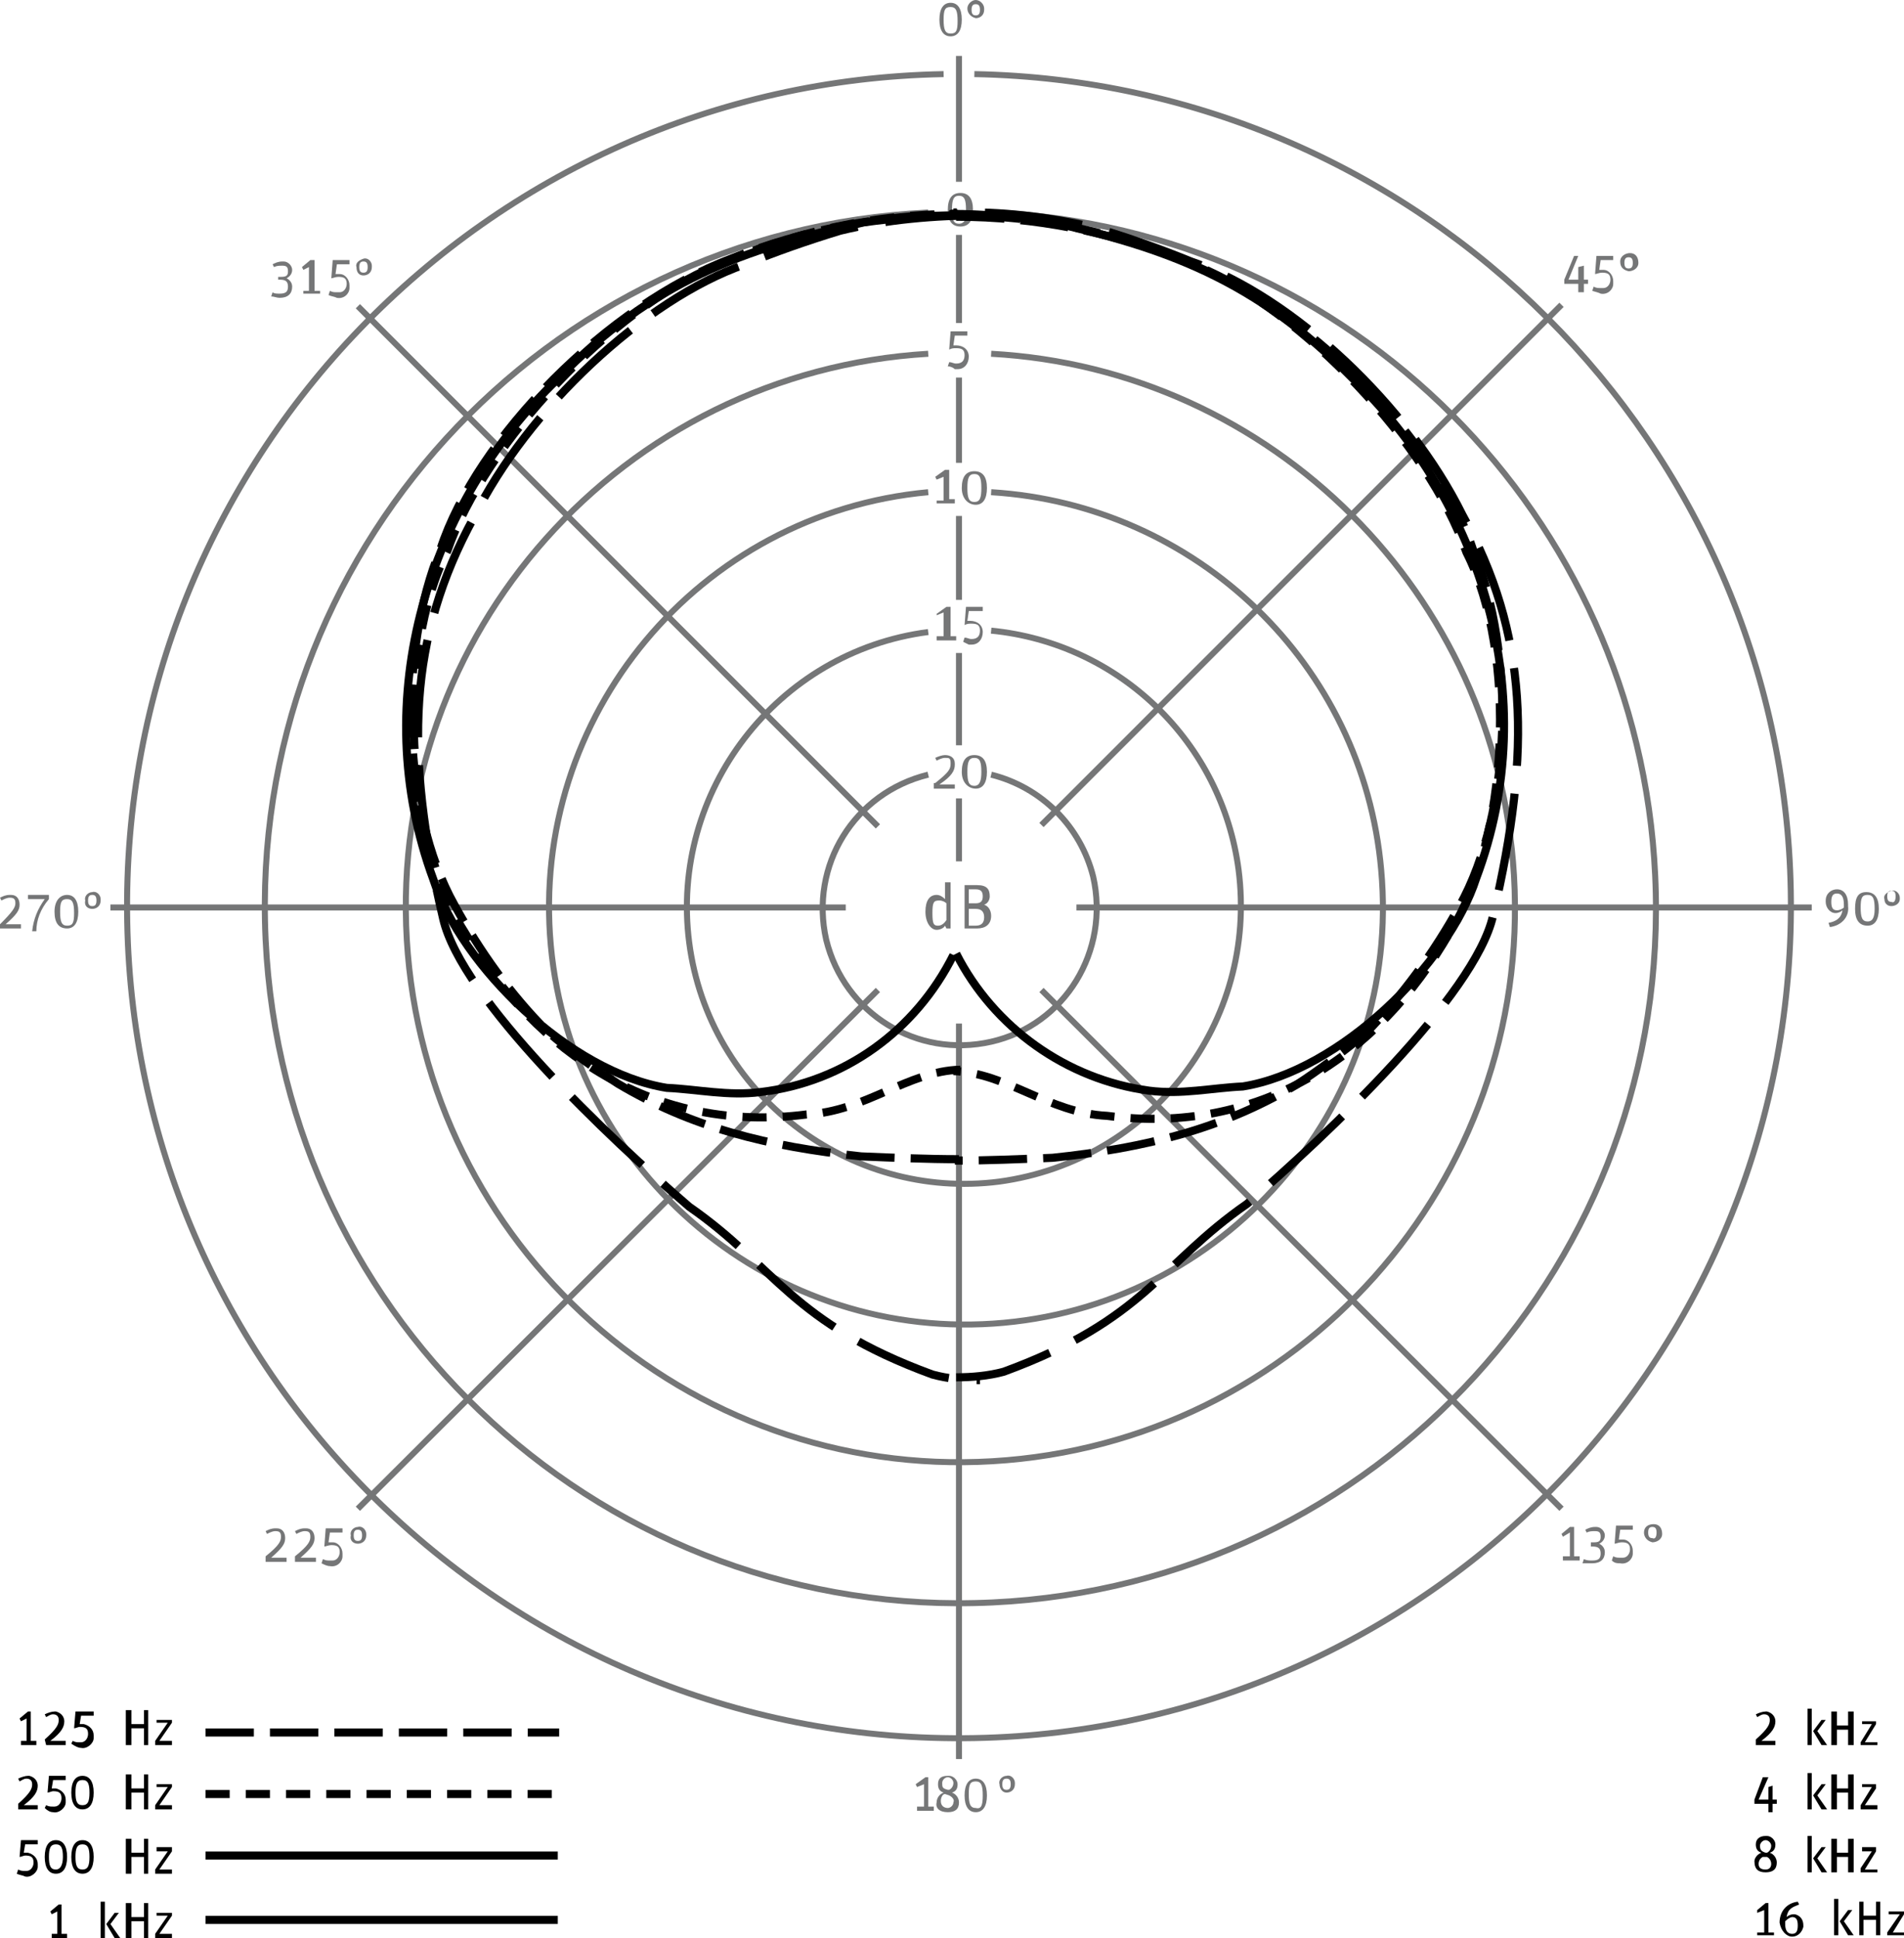 <?xml version="1.0" encoding="utf-8"?>
<!-- Generator: Adobe Illustrator 21.1.0, SVG Export Plug-In . SVG Version: 6.00 Build 0)  -->
<svg version="1.1" xmlns="http://www.w3.org/2000/svg" xmlns:xlink="http://www.w3.org/1999/xlink" x="0px" y="0px"
	 viewBox="0 0 136.2 138.6" style="enable-background:new 0 0 136.2 138.6;" xml:space="preserve">
<style type="text/css">
	.st0{display:none;}
	.st1{display:inline;}
	.st2{fill:none;stroke:#757677;stroke-width:0.43;stroke-miterlimit:2.61;}
	.st3{fill:none;}
	.st4{fill:#757677;}
	.st5{fill:none;stroke:#000000;stroke-width:0.58;stroke-linejoin:round;stroke-dasharray:7,2,7,2;}
	.st6{fill:none;stroke:#000000;stroke-width:0.58;stroke-linejoin:round;stroke-dasharray:3.46,1.15;}
	.st7{fill:none;stroke:#000000;stroke-width:0.58;stroke-linejoin:round;stroke-dasharray:1.73,1.15;}
	.st8{fill:none;stroke:#000000;stroke-width:0.58;stroke-linejoin:round;}
	
		.st9{display:none;fill:none;stroke:#FFFFFF;stroke-width:0.58;stroke-linejoin:round;stroke-dasharray:3.46,1.15,0.58,1.15,0.58,1.15;}
	
		.st10{display:none;fill:none;stroke:#FFFFFF;stroke-width:0.58;stroke-linejoin:round;stroke-dasharray:3.46,1.15,3.46,1.15,0.58,1.15;}
	.st11{display:none;fill:none;stroke:#FFFFFF;stroke-width:0.58;stroke-linejoin:round;stroke-dasharray:0.58,0.58;}
	.st12{display:none;fill:none;stroke:#FFFFFF;stroke-width:0.58;stroke-linejoin:round;stroke-dasharray:7,2,7,2;}
</style>
<g id="Layer_2" class="st0">
	<rect x="-0.1" y="0.2" class="st1" width="136.3" height="138.3"/>
</g>
<g id="Layer_1">
	<title>PL_TLM103_TLM103D</title>
	<g id="PL-Legende">
		<path d="M125.6,124.8h1.4v-0.3h-1c0.8-0.6,1-1,1-1.4c0-0.3-0.2-0.6-0.6-0.7c0,0-0.1,0-0.1,0c-0.2,0-0.5,0.1-0.7,0.2l0.1,0.2
			c0.2-0.1,0.3-0.2,0.5-0.2c0.2,0,0.4,0.1,0.4,0.4s-0.1,0.6-1,1.4L125.6,124.8L125.6,124.8z"/>
		<path d="M129.3,124.8h0.3v-2.6h-0.3V124.8L129.3,124.8z M130.3,124.8h0.4l-0.7-1l0.6-0.8h-0.3l-0.6,0.8L130.3,124.8L130.3,124.8z"
			/>
		<polygon points="131,124.8 131.4,124.8 131.4,123.7 132.2,123.7 132.2,124.8 132.6,124.8 132.6,122.4 132.2,122.4 132.2,123.4 
			131.4,123.4 131.4,122.4 131,122.4 131,124.8 		"/>
		<polygon points="133.1,124.8 134.3,124.8 134.3,124.6 133.4,124.6 134.2,123.3 134.2,123.1 133.2,123.1 133.2,123.3 133.9,123.3 
			133.1,124.6 133.1,124.8 		"/>
		<polygon points="125.5,129 126.5,129 126.5,129.6 126.8,129.6 126.8,129 127.1,129 127.1,128.7 126.8,128.7 126.8,127.7 
			126.5,127.8 126.5,128.7 125.8,128.7 126.5,127.1 126.1,127.1 125.5,128.7 125.5,129 		"/>
		<path d="M129.3,129.4h0.3v-2.6h-0.3V129.4z M130.3,129.4h0.4l-0.7-1l0.6-0.8h-0.3l-0.6,0.8L130.3,129.4L130.3,129.4z"/>
		<polygon points="131,129.4 131.4,129.4 131.4,128.2 132.2,128.2 132.2,129.4 132.6,129.4 132.6,126.9 132.2,126.9 132.2,127.9 
			131.4,127.9 131.4,126.9 131,126.9 131,129.4 		"/>
		<polygon points="133.1,129.4 134.3,129.4 134.3,129.1 133.4,129.1 134.2,127.9 134.2,127.6 133.2,127.6 133.2,127.8 133.9,127.8 
			133.1,129.1 133.1,129.4 		"/>
		<path d="M126.3,133.9c0.5,0,0.8-0.2,0.8-0.7c0-0.3-0.2-0.6-0.5-0.7c0.3-0.1,0.4-0.3,0.4-0.6c0-0.3-0.3-0.6-0.6-0.6
			c0,0-0.1,0-0.1,0c-0.4,0-0.7,0.2-0.7,0.6c0,0.3,0.1,0.5,0.4,0.6c-0.3,0.1-0.5,0.4-0.5,0.6C125.5,133.7,125.8,133.9,126.3,133.9
			L126.3,133.9z M126.4,132.8c0.2,0.1,0.3,0.3,0.3,0.5c0,0.2-0.1,0.4-0.4,0.4s-0.5-0.1-0.5-0.4c0-0.2,0.1-0.4,0.3-0.5L126.4,132.8
			L126.4,132.8z M125.9,132c0-0.2,0.2-0.4,0.4-0.4c0.2,0,0.4,0.2,0.4,0.4l0,0c0,0.2-0.1,0.4-0.3,0.5h-0.1
			C126,132.4,125.9,132.3,125.9,132L125.9,132z"/>
		<path d="M129.3,133.9h0.3v-2.6h-0.3V133.9z M130.3,133.9h0.4l-0.7-1l0.6-0.8h-0.3l-0.6,0.8L130.3,133.9L130.3,133.9z"/>
		<polygon points="131,133.9 131.4,133.9 131.4,132.8 132.2,132.8 132.2,133.9 132.6,133.9 132.6,131.5 132.2,131.5 132.2,132.5 
			131.4,132.5 131.4,131.5 131,131.5 131,133.9 		"/>
		<polygon points="133.1,133.9 134.3,133.9 134.3,133.7 133.4,133.7 134.2,132.4 134.2,132.1 133.2,132.1 133.2,132.4 133.9,132.4 
			133.1,133.6 133.1,133.9 		"/>
		<polygon points="125.7,138.4 126.9,138.4 126.9,138.2 126.5,138.2 126.5,136.1 126.3,136.1 125.7,136.6 125.7,136.8 126.2,136.6 
			126.2,138.2 125.7,138.2 125.7,138.4 		"/>
		<path d="M128.2,138.5c0.4,0,0.7-0.3,0.8-0.7c0,0,0-0.1,0-0.1c0-0.4-0.2-0.7-0.6-0.8c0,0,0,0-0.1,0c-0.2,0-0.4,0.1-0.5,0.2
			c0.1-0.6,0.4-0.7,0.9-0.9l-0.1-0.2c-0.8,0.1-1.3,0.7-1.3,1.5c0,0,0,0,0,0C127.4,138.1,127.8,138.5,128.2,138.5L128.2,138.5z
			 M128.2,137.1c0.3,0,0.4,0.2,0.4,0.6s-0.1,0.6-0.4,0.6s-0.5-0.2-0.5-0.7c0-0.1,0-0.1,0-0.2C127.9,137.2,128.1,137.1,128.2,137.1
			L128.2,137.1z"/>
		<path d="M131.2,138.4h0.3v-2.6h-0.3V138.4z M132.2,138.4h0.4l-0.7-1l0.6-0.8h-0.3l-0.6,0.8L132.2,138.4L132.2,138.4z"/>
		<polygon points="133,138.4 133.3,138.4 133.3,137.3 134.2,137.3 134.2,138.4 134.5,138.4 134.5,136 134.2,136 134.2,137 
			133.3,137 133.3,136 133,136 133,138.4 		"/>
		<polygon points="135,138.4 136.2,138.4 136.2,138.2 135.4,138.2 136.2,136.9 136.2,136.7 135.1,136.7 135.1,136.9 135.9,136.9 
			135,138.2 135,138.4 		"/>
		<polygon points="1.5,124.8 2.6,124.8 2.6,124.5 2.2,124.5 2.2,122.4 2,122.4 1.4,122.9 1.5,123.1 1.9,122.9 1.9,124.5 1.5,124.5 
			1.5,124.8 		"/>
		<path d="M3.3,124.8h1.4v-0.3H3.6c0.8-0.6,1-1,1-1.4c0-0.3-0.2-0.6-0.6-0.7c0,0-0.1,0-0.1,0c-0.2,0-0.5,0.1-0.7,0.2l0.1,0.2
			c0.2-0.1,0.3-0.2,0.5-0.2c0.2,0,0.4,0.1,0.4,0.4s-0.1,0.6-1,1.4L3.3,124.8L3.3,124.8z"/>
		<path d="M5.8,125c0.4,0.1,0.9-0.3,0.9-0.7c0-0.1,0-0.1,0-0.2c0-0.4-0.3-0.7-0.7-0.8c0,0-0.1,0-0.1,0H5.7l0.1-0.6h0.9v-0.3H5.4
			l-0.1,1.2c0.1,0,0.3-0.1,0.4-0.1c0.4,0,0.6,0.1,0.6,0.5c0,0.3-0.2,0.6-0.5,0.6c0,0-0.1,0-0.1,0c-0.2,0-0.3,0-0.5-0.1l-0.1,0.2
			C5.4,124.9,5.6,125,5.8,125L5.8,125z"/>
		<polygon points="9,124.8 9.4,124.8 9.4,123.6 10.3,123.6 10.3,124.8 10.6,124.8 10.6,122.3 10.3,122.3 10.3,123.3 9.4,123.3 
			9.4,122.3 9,122.3 9,124.8 		"/>
		<polygon points="11.1,124.8 12.3,124.8 12.3,124.5 11.4,124.5 12.3,123.2 12.3,123 11.2,123 11.2,123.2 12,123.2 11.1,124.5 
			11.1,124.8 		"/>
		<path d="M1.3,129.4h1.4v-0.3H1.7c0.8-0.6,1-1,1-1.4c0-0.3-0.2-0.6-0.6-0.7c0,0-0.1,0-0.1,0c-0.2,0-0.5,0.1-0.7,0.2l0.1,0.2
			c0.2-0.1,0.3-0.2,0.5-0.2c0.2,0,0.4,0.1,0.4,0.4s-0.1,0.6-1,1.4L1.3,129.4L1.3,129.4z"/>
		<path d="M3.8,129.6c0.4,0.1,0.9-0.3,0.9-0.7c0-0.1,0-0.1,0-0.2c0-0.4-0.3-0.7-0.7-0.8c0,0-0.1,0-0.1,0H3.7l0.1-0.6h0.9V127H3.5
			l-0.1,1.2c0.1,0,0.3-0.1,0.4-0.1c0.4,0,0.6,0.1,0.6,0.5c0,0.3-0.2,0.6-0.5,0.6c0,0-0.1,0-0.1,0c-0.2,0-0.3,0-0.5-0.1l-0.1,0.2
			C3.4,129.5,3.6,129.6,3.8,129.6L3.8,129.6z"/>
		<path d="M5.9,129.4c0.5,0,0.8-0.4,0.8-1.2S6.4,127,5.9,127s-0.8,0.4-0.8,1.2S5.4,129.4,5.9,129.4z M5.9,129.1
			c-0.4,0-0.5-0.3-0.5-0.9s0.1-0.9,0.5-0.9s0.5,0.3,0.5,0.9S6.3,129.1,5.9,129.1z"/>
		<polygon points="9,129.4 9.4,129.4 9.4,128.2 10.3,128.2 10.3,129.4 10.6,129.4 10.6,126.9 10.3,126.9 10.3,127.9 9.4,127.9 
			9.4,126.9 9,126.9 9,129.4 		"/>
		<polygon points="11.1,129.4 12.3,129.4 12.3,129.1 11.4,129.1 12.3,127.8 12.3,127.6 11.2,127.6 11.2,127.8 12,127.8 11.1,129.1 
			11.1,129.4 		"/>
		<path d="M1.8,134.2c0.4,0.1,0.9-0.3,0.9-0.7c0-0.1,0-0.1,0-0.2c0-0.4-0.3-0.7-0.7-0.8c0,0-0.1,0-0.1,0H1.7l0.1-0.6h0.9v-0.3H1.5
			l-0.1,1.2c0.1,0,0.3-0.1,0.4-0.1c0.4,0,0.6,0.1,0.6,0.5c0,0.3-0.2,0.6-0.5,0.6c0,0-0.1,0-0.1,0c-0.2,0-0.3,0-0.5-0.1L1.2,134
			C1.4,134.1,1.6,134.1,1.8,134.2L1.8,134.2z"/>
		<path d="M4,134c0.5,0,0.8-0.4,0.8-1.2s-0.3-1.2-0.8-1.2s-0.8,0.4-0.8,1.2S3.5,134,4,134z M4,133.7c-0.4,0-0.5-0.3-0.5-0.9
			s0.1-0.9,0.5-0.9s0.5,0.3,0.5,0.9S4.3,133.7,4,133.7z"/>
		<path d="M5.9,134c0.5,0,0.8-0.4,0.8-1.2s-0.3-1.2-0.8-1.2s-0.8,0.4-0.8,1.2S5.4,134,5.9,134z M5.9,133.7c-0.4,0-0.5-0.3-0.5-0.9
			s0.1-0.9,0.5-0.9s0.5,0.3,0.5,0.9S6.3,133.7,5.9,133.7z"/>
		<polygon points="9,134 9.4,134 9.4,132.8 10.3,132.8 10.3,134 10.6,134 10.6,131.5 10.3,131.5 10.3,132.5 9.4,132.5 9.4,131.5 
			9,131.5 9,134 		"/>
		<polygon points="11.1,134 12.3,134 12.3,133.7 11.4,133.7 12.3,132.4 12.3,132.1 11.2,132.1 11.2,132.4 12,132.4 11.1,133.7 
			11.1,134 		"/>
		<polygon points="3.7,138.6 4.8,138.6 4.8,138.3 4.4,138.3 4.4,136.2 4.2,136.2 3.6,136.7 3.7,136.9 4.1,136.7 4.1,138.3 
			3.7,138.3 3.7,138.6 		"/>
		<path d="M7.2,138.6h0.3v-2.6H7.2V138.6z M8.2,138.6h0.4l-0.7-1l0.6-0.8H8.2l-0.6,0.8L8.2,138.6L8.2,138.6z"/>
		<polygon points="9,138.6 9.4,138.6 9.4,137.4 10.3,137.4 10.3,138.6 10.6,138.6 10.6,136.1 10.3,136.1 10.3,137.1 9.4,137.1 
			9.4,136.1 9,136.1 9,138.6 		"/>
		<polygon points="11.1,138.6 12.3,138.6 12.3,138.3 11.4,138.3 12.3,137 12.3,136.8 11.2,136.8 11.2,137 12,137 11.1,138.3 
			11.1,138.6 		"/>
	</g>
	<g id="PL-Raster">
		<path class="st2" d="M77,64.9h52.6 M7.9,64.9h52.6"/>
		<line class="st2" x1="74.5" y1="59" x2="111.7" y2="21.8"/>
		<line class="st2" x1="25.6" y1="107.9" x2="62.8" y2="70.8"/>
		<line class="st2" x1="68.6" y1="125.8" x2="68.6" y2="73.2"/>
		<line class="st2" x1="74.5" y1="70.8" x2="111.7" y2="107.9"/>
		<line class="st2" x1="25.6" y1="21.9" x2="62.8" y2="59.1"/>
		<path class="st2" d="M66.4,55.4c-5.3,1.3-8.5,6.5-7.3,11.8c1.3,5.3,6.5,8.5,11.8,7.3s8.5-6.5,7.3-11.8c-0.9-3.6-3.7-6.4-7.3-7.3"
			/>
		<line class="st2" x1="68.6" y1="57.1" x2="68.6" y2="61.6"/>
		<polyline class="st3" points="70.9,55.3 70.9,57.1 68.6,57.1 		"/>
		<polyline class="st3" points="68.6,57.1 66.4,57.1 66.4,55.4 		"/>
		<polyline class="st3" points="68.6,53.3 66.4,53.3 66.4,55.4 		"/>
		<polyline class="st3" points="68.6,53.3 70.9,53.3 70.9,55.3 		"/>
		<path class="st2" d="M66.4,45.2c-10.8,1.4-18.5,11.4-17.1,22.2s11.4,18.5,22.2,17.1C82.4,83,90,73.1,88.6,62.2
			c-1.2-9.1-8.5-16.2-17.7-17.1"/>
		<line class="st2" x1="68.6" y1="46.7" x2="68.6" y2="53.3"/>
		<polyline class="st3" points="68.6,42.9 70.9,42.9 70.9,45.1 		"/>
		<polyline class="st3" points="68.6,42.9 66.4,42.9 66.4,45.2 		"/>
		<polyline class="st3" points="70.9,45.1 70.9,46.7 68.6,46.7 		"/>
		<polyline class="st3" points="68.6,46.7 66.4,46.7 66.4,45.2 		"/>
		<path class="st2" d="M66.4,35.2c-16.4,1.5-28.5,16-27,32.4c1.5,16.4,16,28.5,32.4,27c16.4-1.5,28.5-16,27-32.4
			c-1.3-14.7-13.2-26.1-27.9-27"/>
		<line class="st2" x1="68.6" y1="36.9" x2="68.6" y2="42.9"/>
		<line class="st3" x1="68.6" y1="33.1" x2="68.6" y2="36.9"/>
		<polyline class="st3" points="70.9,35.2 70.9,36.9 68.6,36.9 		"/>
		<polyline class="st3" points="68.6,36.9 66.4,36.9 66.4,35.2 		"/>
		<polyline class="st3" points="68.6,33.1 70.9,33.1 70.9,35.2 		"/>
		<polyline class="st3" points="68.6,33.1 66.4,33.1 66.4,35.2 		"/>
		<path class="st2" d="M66.4,25.3c-21.9,1.3-38.6,20-37.3,41.9c1.3,21.9,20,38.6,41.9,37.3s38.6-20,37.3-41.9
			C107.1,42.5,91,26.4,70.9,25.3"/>
		<line class="st2" x1="68.6" y1="27" x2="68.6" y2="33.1"/>
		<polyline class="st3" points="70.9,25.2 70.9,27 68.6,27 		"/>
		<polyline class="st3" points="68.6,27 66.4,27 66.4,25.3 		"/>
		<polyline class="st3" points="68.6,23.1 66.4,23.1 66.4,25.3 		"/>
		<polyline class="st3" points="68.6,23.1 70.9,23.1 70.9,25.2 		"/>
		<path class="st2" d="M66.4,15.2c-27.5,1.3-48.7,24.5-47.4,52s24.5,48.7,52,47.4c27.5-1.3,48.7-24.5,47.4-52
			c-1.2-25.7-21.7-46.3-47.4-47.4"/>
		<line class="st2" x1="68.6" y1="16.8" x2="68.6" y2="23.1"/>
		<line class="st2" x1="68.6" y1="13" x2="68.6" y2="4"/>
		<polyline class="st3" points="70.9,15.2 70.9,16.8 68.6,16.8 		"/>
		<polyline class="st3" points="68.6,16.8 66.4,16.8 66.4,15.2 		"/>
		<polyline class="st3" points="68.6,13 66.4,13 66.4,15.2 		"/>
		<polyline class="st3" points="68.6,13 70.9,13 70.9,15.2 		"/>
		<path class="st2" d="M67.5,5.3C34.7,5.9,8.5,33,9.1,65.9s27.8,59,60.6,58.4s59-27.8,58.4-60.6c-0.6-32-26.4-57.8-58.4-58.4"/>
		<polyline class="st3" points="69.8,5.3 69.8,6.4 67.6,6.4 67.6,5.3 		"/>
		<polyline class="st3" points="69.8,5.3 69.8,2.6 67.6,2.6 67.6,5.3 		"/>
	</g>
	<g id="PL-Bemaßung">
		<path class="st4" d="M68,2.6c0.5,0,0.8-0.4,0.8-1.2S68.5,0.2,68,0.2s-0.8,0.4-0.8,1.2S67.5,2.6,68,2.6L68,2.6z M68,2.4
			c-0.4,0-0.5-0.3-0.5-1s0.1-0.9,0.5-0.9s0.5,0.3,0.5,1S68.4,2.4,68,2.4z"/>
		<path class="st4" d="M69.8,1.3c0.3,0,0.6-0.2,0.6-0.6c0,0,0,0,0-0.1c0-0.3-0.3-0.6-0.6-0.6s-0.6,0.3-0.6,0.6
			C69.2,0.9,69.4,1.2,69.8,1.3C69.7,1.3,69.7,1.3,69.8,1.3L69.8,1.3z M69.8,1.1c-0.2,0-0.3-0.1-0.3-0.4s0.1-0.4,0.3-0.4
			s0.3,0.1,0.3,0.4S70,1.1,69.8,1.1L69.8,1.1z"/>
		<polygon class="st4" points="111.9,20.3 112.9,20.3 112.9,20.9 113.3,20.9 113.3,20.3 113.6,20.3 113.6,20 113.3,20 113.3,19 
			112.9,19.1 112.9,20 112.2,20 112.9,18.3 112.6,18.3 111.9,20 111.9,20.3 		"/>
		<path class="st4" d="M114.5,21c0.5,0.1,0.9-0.3,0.9-0.7c0-0.1,0-0.1,0-0.2c0-0.4-0.3-0.8-0.7-0.8c0,0-0.1,0-0.1,0h-0.2l0.1-0.7
			h0.9v-0.3h-1.2l-0.1,1.3c0.1,0,0.3-0.1,0.5-0.1c0.4,0,0.6,0.1,0.6,0.5c0,0.3-0.2,0.6-0.5,0.6c-0.1,0-0.1,0-0.2,0
			c-0.2,0-0.3,0-0.5-0.1l-0.1,0.3C114.2,20.9,114.3,20.9,114.5,21L114.5,21z"/>
		<path class="st4" d="M116.5,19.4c0.3,0,0.7-0.2,0.7-0.6s-0.2-0.7-0.6-0.7c-0.3,0-0.7,0.2-0.7,0.6c0,0,0,0,0,0
			C115.9,19.1,116.1,19.3,116.5,19.4C116.4,19.4,116.5,19.4,116.5,19.4z M116.5,19.2c-0.2,0-0.3-0.1-0.3-0.4s0.1-0.4,0.3-0.4
			s0.3,0.1,0.3,0.4S116.7,19.2,116.5,19.2L116.5,19.2z"/>
		<path class="st4" d="M130.9,66.3c0.8-0.1,1.4-0.7,1.3-1.5c0,0,0,0,0-0.1c0-0.7-0.3-1.1-0.8-1.1c-0.4,0-0.8,0.3-0.8,0.8
			c0,0,0,0.1,0,0.1c0,0.4,0.3,0.8,0.7,0.8c0,0,0,0,0,0c0.2,0,0.4-0.1,0.5-0.2c-0.1,0.6-0.5,0.8-1,0.9L130.9,66.3L130.9,66.3z
			 M131.4,65.1c-0.3,0-0.4-0.2-0.4-0.6s0.1-0.6,0.4-0.6s0.5,0.2,0.5,0.8c0,0.1,0,0.1,0,0.2C131.8,65,131.6,65.1,131.4,65.1
			L131.4,65.1z"/>
		<path class="st4" d="M133.6,66.2c0.5,0,0.8-0.4,0.8-1.2s-0.3-1.2-0.9-1.2s-0.8,0.4-0.8,1.2S133,66.2,133.6,66.2L133.6,66.2z
			 M133.6,65.9c-0.4,0-0.5-0.3-0.5-1s0.1-0.9,0.5-0.9s0.5,0.3,0.5,1S133.9,65.9,133.6,65.9z"/>
		<path class="st4" d="M135.3,64.8c0.3,0,0.6-0.2,0.6-0.5c0,0,0,0,0-0.1c0-0.3-0.3-0.6-0.6-0.5s-0.6,0.3-0.5,0.6
			C134.8,64.6,135,64.8,135.3,64.8L135.3,64.8z M135.3,64.5c-0.2,0-0.3-0.1-0.3-0.4s0.1-0.4,0.3-0.4s0.3,0.1,0.3,0.4
			S135.5,64.6,135.3,64.5L135.3,64.5z"/>
		<polygon class="st4" points="111.8,111.6 113,111.6 113,111.3 112.6,111.3 112.6,109.2 112.3,109.2 111.7,109.7 111.8,109.9 
			112.3,109.6 112.3,111.3 111.8,111.3 111.8,111.6 		"/>
		<path class="st4" d="M113.9,111.8c0.6,0,0.9-0.3,0.9-0.8c0-0.3-0.2-0.5-0.4-0.6c0.2-0.1,0.4-0.3,0.4-0.6c0-0.3-0.3-0.6-0.6-0.6
			c0,0,0,0-0.1,0c-0.3,0-0.5,0.1-0.7,0.2l0.1,0.2c0.2-0.1,0.4-0.1,0.6-0.1c0.3,0,0.4,0.1,0.4,0.4s-0.1,0.4-0.5,0.4h-0.2v0.3h0.1
			c0.4,0,0.6,0.1,0.6,0.5s-0.2,0.5-0.6,0.5c-0.2,0-0.4,0-0.6-0.1l-0.1,0.3C113.5,111.8,113.7,111.8,113.9,111.8L113.9,111.8z"/>
		<path class="st4" d="M115.9,111.8c0.5,0.1,0.9-0.3,0.9-0.7c0-0.1,0-0.1,0-0.2c0-0.4-0.3-0.8-0.7-0.8c0,0-0.1,0-0.1,0h-0.2l0.1-0.7
			h0.9v-0.3h-1.2l-0.1,1.3c0.1,0,0.3-0.1,0.5-0.1c0.4,0,0.6,0.1,0.6,0.5c0,0.3-0.2,0.6-0.5,0.6c-0.1,0-0.1,0-0.2,0
			c-0.2,0-0.3,0-0.5-0.1l-0.1,0.3C115.5,111.8,115.7,111.8,115.9,111.8L115.9,111.8z"/>
		<path class="st4" d="M118.2,110.3c0.3,0,0.7-0.2,0.7-0.6s-0.2-0.7-0.6-0.7s-0.7,0.2-0.7,0.6c0,0,0,0,0,0
			C117.6,109.9,117.8,110.2,118.2,110.3C118.1,110.3,118.2,110.3,118.2,110.3z M118.2,110c-0.2,0-0.3-0.1-0.3-0.4s0.1-0.4,0.3-0.4
			s0.3,0.1,0.3,0.4S118.4,110.1,118.2,110L118.2,110z"/>
		<path class="st4" d="M19,111.7h1.5v-0.3h-1.1c0.8-0.7,1-1,1-1.4c0-0.4-0.2-0.7-0.6-0.7c0,0-0.1,0-0.1,0c-0.3,0-0.5,0.1-0.7,0.2
			l0.1,0.2c0.2-0.1,0.4-0.2,0.6-0.2c0.3,0,0.4,0.1,0.4,0.4s-0.1,0.6-1.1,1.4L19,111.7L19,111.7z"/>
		<path class="st4" d="M21.1,111.7h1.5v-0.3h-1.1c0.8-0.7,1-1,1-1.4c0-0.4-0.2-0.7-0.6-0.7c0,0-0.1,0-0.1,0c-0.3,0-0.5,0.1-0.7,0.2
			l0.1,0.2c0.2-0.1,0.4-0.2,0.6-0.2c0.3,0,0.4,0.1,0.4,0.4s-0.1,0.6-1.1,1.4L21.1,111.7L21.1,111.7z"/>
		<path class="st4" d="M23.6,112c0.5,0.1,0.9-0.3,0.9-0.7c0-0.1,0-0.1,0-0.2c0-0.4-0.3-0.8-0.7-0.8c0,0-0.1,0-0.1,0h-0.2l0.1-0.7
			h0.9v-0.3h-1.2l-0.1,1.3c0.1,0,0.3-0.1,0.5-0.1c0.4,0,0.6,0.1,0.6,0.5c0,0.3-0.2,0.6-0.5,0.6c-0.1,0-0.1,0-0.2,0
			c-0.2,0-0.3,0-0.5-0.1l-0.1,0.3C23.2,111.9,23.4,112,23.6,112L23.6,112z"/>
		<path class="st4" d="M25.6,110.4c0.3,0,0.6-0.2,0.6-0.6c0,0,0,0,0-0.1c0-0.3-0.3-0.6-0.6-0.5c-0.3,0-0.6,0.3-0.5,0.6
			C25,110.2,25.3,110.4,25.6,110.4z M25.6,110.2c-0.2,0-0.3-0.1-0.3-0.4s0.1-0.4,0.3-0.4s0.3,0.1,0.3,0.4S25.8,110.2,25.6,110.2
			L25.6,110.2z"/>
		<path class="st4" d="M0,66.4h1.5v-0.3H0.4c0.8-0.7,1-1,1-1.4c0-0.4-0.2-0.7-0.6-0.7c0,0-0.1,0-0.1,0c-0.3,0-0.5,0.1-0.7,0.2
			l0.1,0.2c0.2-0.1,0.4-0.2,0.6-0.2c0.3,0,0.4,0.1,0.4,0.4S0.9,65.2,0,66.1L0,66.4L0,66.4z"/>
		<path class="st4" d="M2.6,66.6c0-0.8,0.3-1.6,0.9-2.3V64H2v0.3h1.2c-0.5,0.7-0.8,1.4-0.9,2.3L2.6,66.6L2.6,66.6z"/>
		<path class="st4" d="M4.8,66.4c0.5,0,0.8-0.4,0.8-1.2S5.3,64,4.8,64s-0.9,0.4-0.9,1.2S4.2,66.4,4.8,66.4L4.8,66.4z M4.8,66.2
			c-0.4,0-0.5-0.3-0.5-1s0.1-0.9,0.5-0.9s0.5,0.3,0.5,1S5.2,66.2,4.8,66.2z"/>
		<path class="st4" d="M6.6,65c0.3,0,0.6-0.2,0.6-0.6c0,0,0,0,0-0.1c0-0.3-0.3-0.6-0.6-0.5c-0.3,0-0.6,0.3-0.5,0.6
			C6,64.8,6.3,65,6.6,65z M6.6,64.8c-0.2,0-0.3-0.1-0.3-0.4S6.4,64,6.6,64s0.3,0.1,0.3,0.4S6.8,64.8,6.6,64.8L6.6,64.8z"/>
		<path class="st4" d="M20,21.3c0.6,0,0.9-0.3,0.9-0.8c0-0.3-0.2-0.5-0.4-0.6c0.2-0.1,0.4-0.3,0.4-0.6c0-0.3-0.3-0.6-0.6-0.6
			c0,0,0,0-0.1,0c-0.3,0-0.5,0.1-0.7,0.2l0.1,0.2c0.2-0.1,0.4-0.1,0.6-0.1c0.3,0,0.4,0.1,0.4,0.4s-0.1,0.4-0.5,0.4h-0.2V20H20
			c0.4,0,0.6,0.1,0.6,0.5S20.4,21,20,21c-0.2,0-0.4,0-0.5-0.1l-0.1,0.3C19.6,21.2,19.8,21.3,20,21.3L20,21.3z"/>
		<polygon class="st4" points="21.7,21 22.9,21 22.9,20.8 22.5,20.8 22.5,18.6 22.2,18.6 21.6,19.1 21.7,19.3 22.1,19.1 22.1,20.8 
			21.7,20.8 21.7,21 		"/>
		<path class="st4" d="M24.1,21.3c0.5,0.1,0.9-0.3,0.9-0.7c0-0.1,0-0.1,0-0.2c0-0.4-0.3-0.8-0.7-0.8c0,0-0.1,0-0.1,0H24l0.1-0.7h0.9
			v-0.3h-1.2l-0.1,1.3c0.1,0,0.3-0.1,0.5-0.1c0.4,0,0.6,0.1,0.6,0.5c0,0.3-0.2,0.6-0.5,0.6c-0.1,0-0.1,0-0.2,0c-0.2,0-0.3,0-0.5-0.1
			l-0.1,0.3C23.7,21.2,23.9,21.2,24.1,21.3L24.1,21.3z"/>
		<path class="st4" d="M26,19.7c0.3,0,0.6-0.2,0.6-0.6c0,0,0,0,0-0.1c0-0.3-0.3-0.6-0.6-0.5s-0.6,0.3-0.5,0.6
			C25.5,19.5,25.7,19.7,26,19.7z M26,19.5c-0.2,0-0.3-0.1-0.3-0.4s0.1-0.4,0.3-0.4s0.3,0.1,0.3,0.4S26.2,19.5,26,19.5L26,19.5z"/>
		<polygon class="st4" points="65.6,129.5 66.8,129.5 66.8,129.2 66.4,129.2 66.4,127.1 66.2,127.1 65.5,127.6 65.6,127.8 
			66.1,127.6 66.1,129.2 65.6,129.2 65.6,129.5 		"/>
		<path class="st4" d="M67.8,129.6c0.5,0,0.8-0.2,0.8-0.7c0-0.3-0.2-0.6-0.5-0.7c0.3-0.1,0.4-0.3,0.4-0.6c0-0.3-0.3-0.6-0.6-0.6
			c0,0-0.1,0-0.1,0c-0.5,0-0.7,0.2-0.7,0.6c0,0.3,0.1,0.5,0.4,0.6c-0.3,0.1-0.5,0.4-0.5,0.7C66.9,129.3,67.2,129.6,67.8,129.6
			L67.8,129.6z M67.9,128.4c0.2,0.1,0.4,0.3,0.3,0.5c0,0.2-0.2,0.4-0.4,0.4s-0.5-0.1-0.5-0.5c0-0.2,0.1-0.5,0.3-0.5L67.9,128.4z
			 M67.4,127.5c0-0.2,0.2-0.4,0.4-0.4c0.2,0,0.4,0.2,0.4,0.4c0,0.2-0.1,0.4-0.3,0.5h-0.1C67.4,127.9,67.4,127.8,67.4,127.5
			L67.4,127.5z"/>
		<path class="st4" d="M69.8,129.6c0.5,0,0.8-0.4,0.8-1.2s-0.3-1.2-0.8-1.2s-0.8,0.4-0.8,1.2S69.3,129.6,69.8,129.6z M69.8,129.3
			c-0.4,0-0.5-0.3-0.5-1s0.1-0.9,0.5-0.9s0.5,0.3,0.5,1S70.2,129.4,69.8,129.3L69.8,129.3z"/>
		<path class="st4" d="M72,128.2c0.3,0,0.6-0.2,0.6-0.6c0,0,0,0,0-0.1c0-0.3-0.3-0.6-0.6-0.5c-0.3,0-0.6,0.3-0.5,0.6
			C71.5,127.9,71.7,128.2,72,128.2z M72,128c-0.2,0-0.3-0.1-0.3-0.4s0.1-0.4,0.3-0.4s0.3,0.1,0.3,0.4S72.2,128,72,128L72,128z"/>
		<path class="st4" d="M67,66.5c0.2,0,0.5-0.1,0.6-0.3l0.1,0.2H68v-3.3h-0.4v1.2c-0.2-0.2-0.4-0.3-0.6-0.3c-0.5,0-0.8,0.4-0.8,1.2
			S66.6,66.5,67,66.5z M67.1,66.2c-0.3,0-0.4-0.1-0.4-0.9s0.1-0.9,0.5-0.9c0.2,0,0.4,0.1,0.5,0.2v1.2C67.5,66.1,67.3,66.2,67.1,66.2
			z"/>
		<path class="st4" d="M68.9,66.4h1c0.6,0,1-0.3,1-0.9c0-0.4-0.2-0.7-0.5-0.8c0.3-0.1,0.4-0.4,0.4-0.6c0-0.5-0.2-0.8-0.9-0.8h-0.9
			V66.4z M69.3,66.1V65h0.5c0.4,0,0.6,0.2,0.6,0.6s-0.2,0.6-0.6,0.6H69.3z M69.3,64.6v-1h0.5c0.4,0,0.5,0.2,0.5,0.5
			s-0.1,0.5-0.5,0.5L69.3,64.6z"/>
		<path class="st4" d="M67.8,26.2l0.1-0.3c0.2,0,0.3,0.1,0.5,0.1c0.4,0,0.6-0.2,0.6-0.6s-0.2-0.5-0.6-0.5c-0.2,0-0.3,0-0.5,0.1
			l0.1-1.3h1.2V24h-0.9l-0.1,0.7h0.2c0.5,0,0.9,0.3,0.9,0.8c0,0.5-0.3,0.9-0.8,0.9c-0.1,0-0.1,0-0.2,0C68.2,26.3,68,26.2,67.8,26.2z
			"/>
		<path class="st4" d="M67,35.8h0.5v-1.7l-0.5,0.2l-0.1-0.2l0.7-0.5h0.3v2.1h0.4v0.3H67V35.8z"/>
		<path class="st4" d="M68.8,34.9c0-0.8,0.3-1.2,0.9-1.2s0.9,0.4,0.9,1.2s-0.3,1.2-0.8,1.2S68.8,35.7,68.8,34.9z M70.2,34.9
			c0-0.7-0.1-1-0.5-1s-0.5,0.3-0.5,1c0,0.7,0.1,1,0.5,1S70.2,35.6,70.2,34.9z"/>
		<path class="st4" d="M67,45.5h0.5v-1.7l-0.5,0.2L67,43.9l0.7-0.5h0.3v2.1h0.4v0.3H67V45.5z"/>
		<path class="st4" d="M68.9,45.9l0.1-0.3c0.2,0,0.3,0.1,0.5,0.1c0.4,0,0.6-0.2,0.6-0.6s-0.2-0.5-0.6-0.5c-0.2,0-0.3,0-0.5,0.1
			l0.1-1.3h1.2v0.3h-1l-0.1,0.7h0.2c0.5,0,0.9,0.3,0.9,0.8c0,0.5-0.3,0.9-0.8,0.9c-0.1,0-0.1,0-0.2,0C69.3,46.1,69.1,46,68.9,45.9z"
			/>
		<path class="st4" d="M66.9,56c1-0.8,1.1-1,1.1-1.4c0-0.4-0.1-0.4-0.4-0.4c-0.2,0-0.4,0.1-0.6,0.2l-0.1-0.2
			c0.2-0.1,0.5-0.2,0.7-0.2c0.4,0,0.7,0.2,0.7,0.6c0,0,0,0.1,0,0.1c0,0.4-0.2,0.8-1.1,1.4h1.1v0.3h-1.5V56z"/>
		<path class="st4" d="M68.8,55.2c0-0.8,0.3-1.2,0.9-1.2s0.9,0.4,0.9,1.2s-0.3,1.2-0.8,1.2S68.8,56,68.8,55.2z M70.2,55.2
			c0-0.7-0.1-1-0.5-1s-0.5,0.3-0.5,1c0,0.7,0.1,1,0.5,1S70.2,55.8,70.2,55.2z"/>
		<path class="st4" d="M67.8,15c0-0.8,0.3-1.2,0.9-1.2s0.9,0.4,0.9,1.2s-0.3,1.2-0.9,1.2S67.8,15.8,67.8,15z M69.1,15
			c0-0.7-0.1-1-0.5-1s-0.5,0.3-0.5,1s0.1,1,0.5,1S69.2,15.6,69.1,15L69.1,15z"/>
	</g>
	<g id="TLM103_TLM103D_1_">
		<path id="_x31_25_Hz_1_" class="st5" d="M68.4,98.5c1.1,0,2.3-0.1,3.4-0.4c10.1-3.7,11.2-7.7,17.4-12c5.7-4.9,16.3-14.9,17.6-20.6
			c2.8-11.9,2.5-20.2-2.2-28.7c-3.8-7.7-12.1-15.6-19.4-18.1c-2.2-0.9-4.5-1.7-6.8-2.4c-3.4-0.8-6.8-1.2-10.2-1.1"/>
		<path id="_x31_25_Hz" class="st5" d="M70.3,15.4c-3.4,0-6.9,0.3-10.2,1.1c-2.3,0.7-4.6,1.5-6.8,2.4C46.1,21.4,37.7,29.3,33.9,37
			c-4.7,8.6-5,16.8-2.2,28.7c1.3,5.7,11.9,15.7,17.6,20.6c6.2,4.3,7.3,8.3,17.4,12c1.1,0.3,2.2,0.4,3.4,0.4"/>
		<path id="_x32_50_Hz" class="st6" d="M68.6,82.9c-2.3,0-4.6-0.1-7-0.2c-6.7-0.7-12.2-2.1-17.4-5.2c-1.7-1.1-3.4-2.3-5-3.7
			c-2.7-2.7-4.9-5.8-6.7-9.1c-3.8-6.8-4-18.2-1-25.4c2.6-8,12-17.5,20.8-20.8c5.2-2.1,10.7-3.1,16.2-3.2"/>
		<path id="_x32_50_Hz_1_" class="st6" d="M68.4,15.5c5.6,0,11.1,1.1,16.2,3.1c8.8,3.3,18.2,12.8,20.8,20.8c3,7.2,2.8,18.6-1,25.4
			c-1.8,3.3-4.1,6.4-6.7,9.1c-1.6,1.3-3.3,2.6-5,3.7c-5.2,3.1-10.7,4.5-17.4,5.2c-2.4,0.1-4.7,0.2-7,0.2"/>
		<path id="_x35_00_Hz" class="st7" d="M68.4,15.4c6,0,11.9,1.3,17.3,3.7c7.4,3.1,16.5,12.6,19.2,20.4c3.7,7.3,3,20.6-1.2,27.2
			C98.6,75.6,90,81.2,79.2,79.8c-4.2-0.2-7.2-3.1-11-3.2"/>
		<path id="_x35_00_Hz_1_" class="st7" d="M68.7,76.5c-3.8,0.1-6.8,3-11,3.2c-10.8,1.4-19.3-4.3-24.5-13.1C29,60,28.3,46.7,32,39.4
			c2.7-7.8,11.8-17.3,19.2-20.4c5.5-2.4,11.3-3.7,17.3-3.7"/>
		<path id="_x31__kHz_1_" class="st8" d="M68.2,68.3c-2.7,5.4-7.8,9.1-13.8,9.8c-2.3,0.3-4.5-0.2-6.7-0.3C40.8,76.7,33,69.1,31,62.9
			c-4.8-13-0.3-27,8.9-35.8c6.8-7,13.2-9.3,21.9-11.2c2.2-0.3,4.5-0.5,6.8-0.5"/>
		<path id="_x31__kHz" class="st8" d="M68,15.3c2.3,0,4.5,0.2,6.8,0.5C83.4,17.7,89.8,20,96.7,27c9.2,8.8,13.8,22.8,8.9,35.8
			c-2,6.2-9.8,13.8-16.7,14.9c-2.2,0.1-4.4,0.6-6.7,0.3c-5.9-0.8-11.1-4.5-13.8-9.8"/>
		<path id="_x32__kHz" class="st9" d="M68.7,15c-2.4,0-4.9,0.1-7.3,0.5C52,17.6,45.1,20.2,37.8,28c-9.9,9.9-14.8,25.4-9.6,40
			c2.2,7,10.6,15.4,18,16.6c2.4,0.2,4.8,0.7,7.2,0.3c6.5-0.9,12.1-5,14.9-10.9"/>
		<path id="_x32__kHz_1_" class="st9" d="M68.8,74.4c2.8,5.9,8.4,10,14.9,10.9c2.4,0.4,4.8-0.2,7.2-0.3c7.4-1.3,15.8-9.6,18-16.6
			c5.2-14.6,0.3-30.1-9.6-40C92,20.6,85.1,18,75.7,15.9c-2.4-0.3-4.9-0.5-7.3-0.5"/>
		<path id="_x38__kHz_1_" class="st10" d="M68.9,65.8c0.1,0.4,0.6,0.7,0.8,1.5 M68.1,91.5c2.1,0,6.8-2.1,7-6.3
			c1.4-5.4-4.4-14.4-5.4-17.9c0.2,0.1,0.4,0.2,0.6,0.3c5,6.3,10.4,10.3,16.7,11.7c8,0.9,13-2.4,17.1-8.5c6.5-9.9,5.3-27.4-0.9-36.7
			c-5.4-9-16-15.8-25.6-17.9c-2.2-0.5-4.3-0.7-6.6-1c-0.9-0.1-1.9-0.1-2.8-0.1"/>
		<path id="_x38__kHz" class="st10" d="M67.7,67c0.2-0.8,0.7-1.1,0.8-1.5 M69.3,14.8c-0.9,0-1.9,0-2.8,0.1c-2.3,0.4-4.5,0.5-6.6,1
			c-9.6,2.1-20.2,8.9-25.6,17.9C28,43,26.8,60.6,33.3,70.4c4.1,6.1,9.1,9.4,17.1,8.5c6.3-1.4,11.7-5.4,16.7-11.7
			c0.2-0.1,0.4-0.2,0.6-0.3c-1,3.5-6.8,12.5-5.4,17.9c0.2,4.2,4.9,6.3,7,6.3"/>
		<path id="_x31_6_kHz" class="st11" d="M68.3,79.1c0.5,0.1,0.8-0.2,1.3-0.2c1.6-1.1,1.7-3.6,2-5.3c0.1-1.9-0.5-3.1-0.8-4.8
			c-0.5-1.2-1.4-2.1-1.8-3.7c7.1-2.2,14.8-9.1,18.1-16.5c3.2-5.5,3.2-15.4,0.4-21c-3.6-7.1-9.8-12.2-17.7-12.7c-0.5,0-1,0-1.4,0"/>
		<path id="_x31_6_kHz_1_" class="st11" d="M68.4,15.1c-0.4,0-0.9,0-1.4,0c-7.9,0.5-14.1,5.6-17.7,12.7c-2.8,5.6-2.8,15.5,0.4,21
			c3.2,7.4,11,14.3,18.1,16.5c-0.4,1.6-1.3,2.5-1.8,3.7c-0.3,1.7-0.9,2.9-0.8,4.8c0.3,1.7,0.4,4.2,2,5.3c0.5,0,0.8,0.3,1.3,0.2"/>
		<line class="st6" x1="14.7" y1="123.9" x2="40" y2="123.9"/>
		<line class="st12" x1="96.4" y1="128.2" x2="121.6" y2="128.2"/>
		<line class="st7" x1="14.7" y1="128.3" x2="39.9" y2="128.3"/>
		<line class="st9" x1="96.4" y1="123.7" x2="121.6" y2="123.7"/>
		<line class="st10" x1="96.4" y1="132.5" x2="121.6" y2="132.5"/>
		<line class="st8" x1="14.7" y1="137.3" x2="39.9" y2="137.3"/>
		<line class="st8" x1="14.7" y1="132.7" x2="39.9" y2="132.7"/>
		<line class="st11" x1="96.4" y1="137.2" x2="121.6" y2="137.2"/>
	</g>
</g>
</svg>
